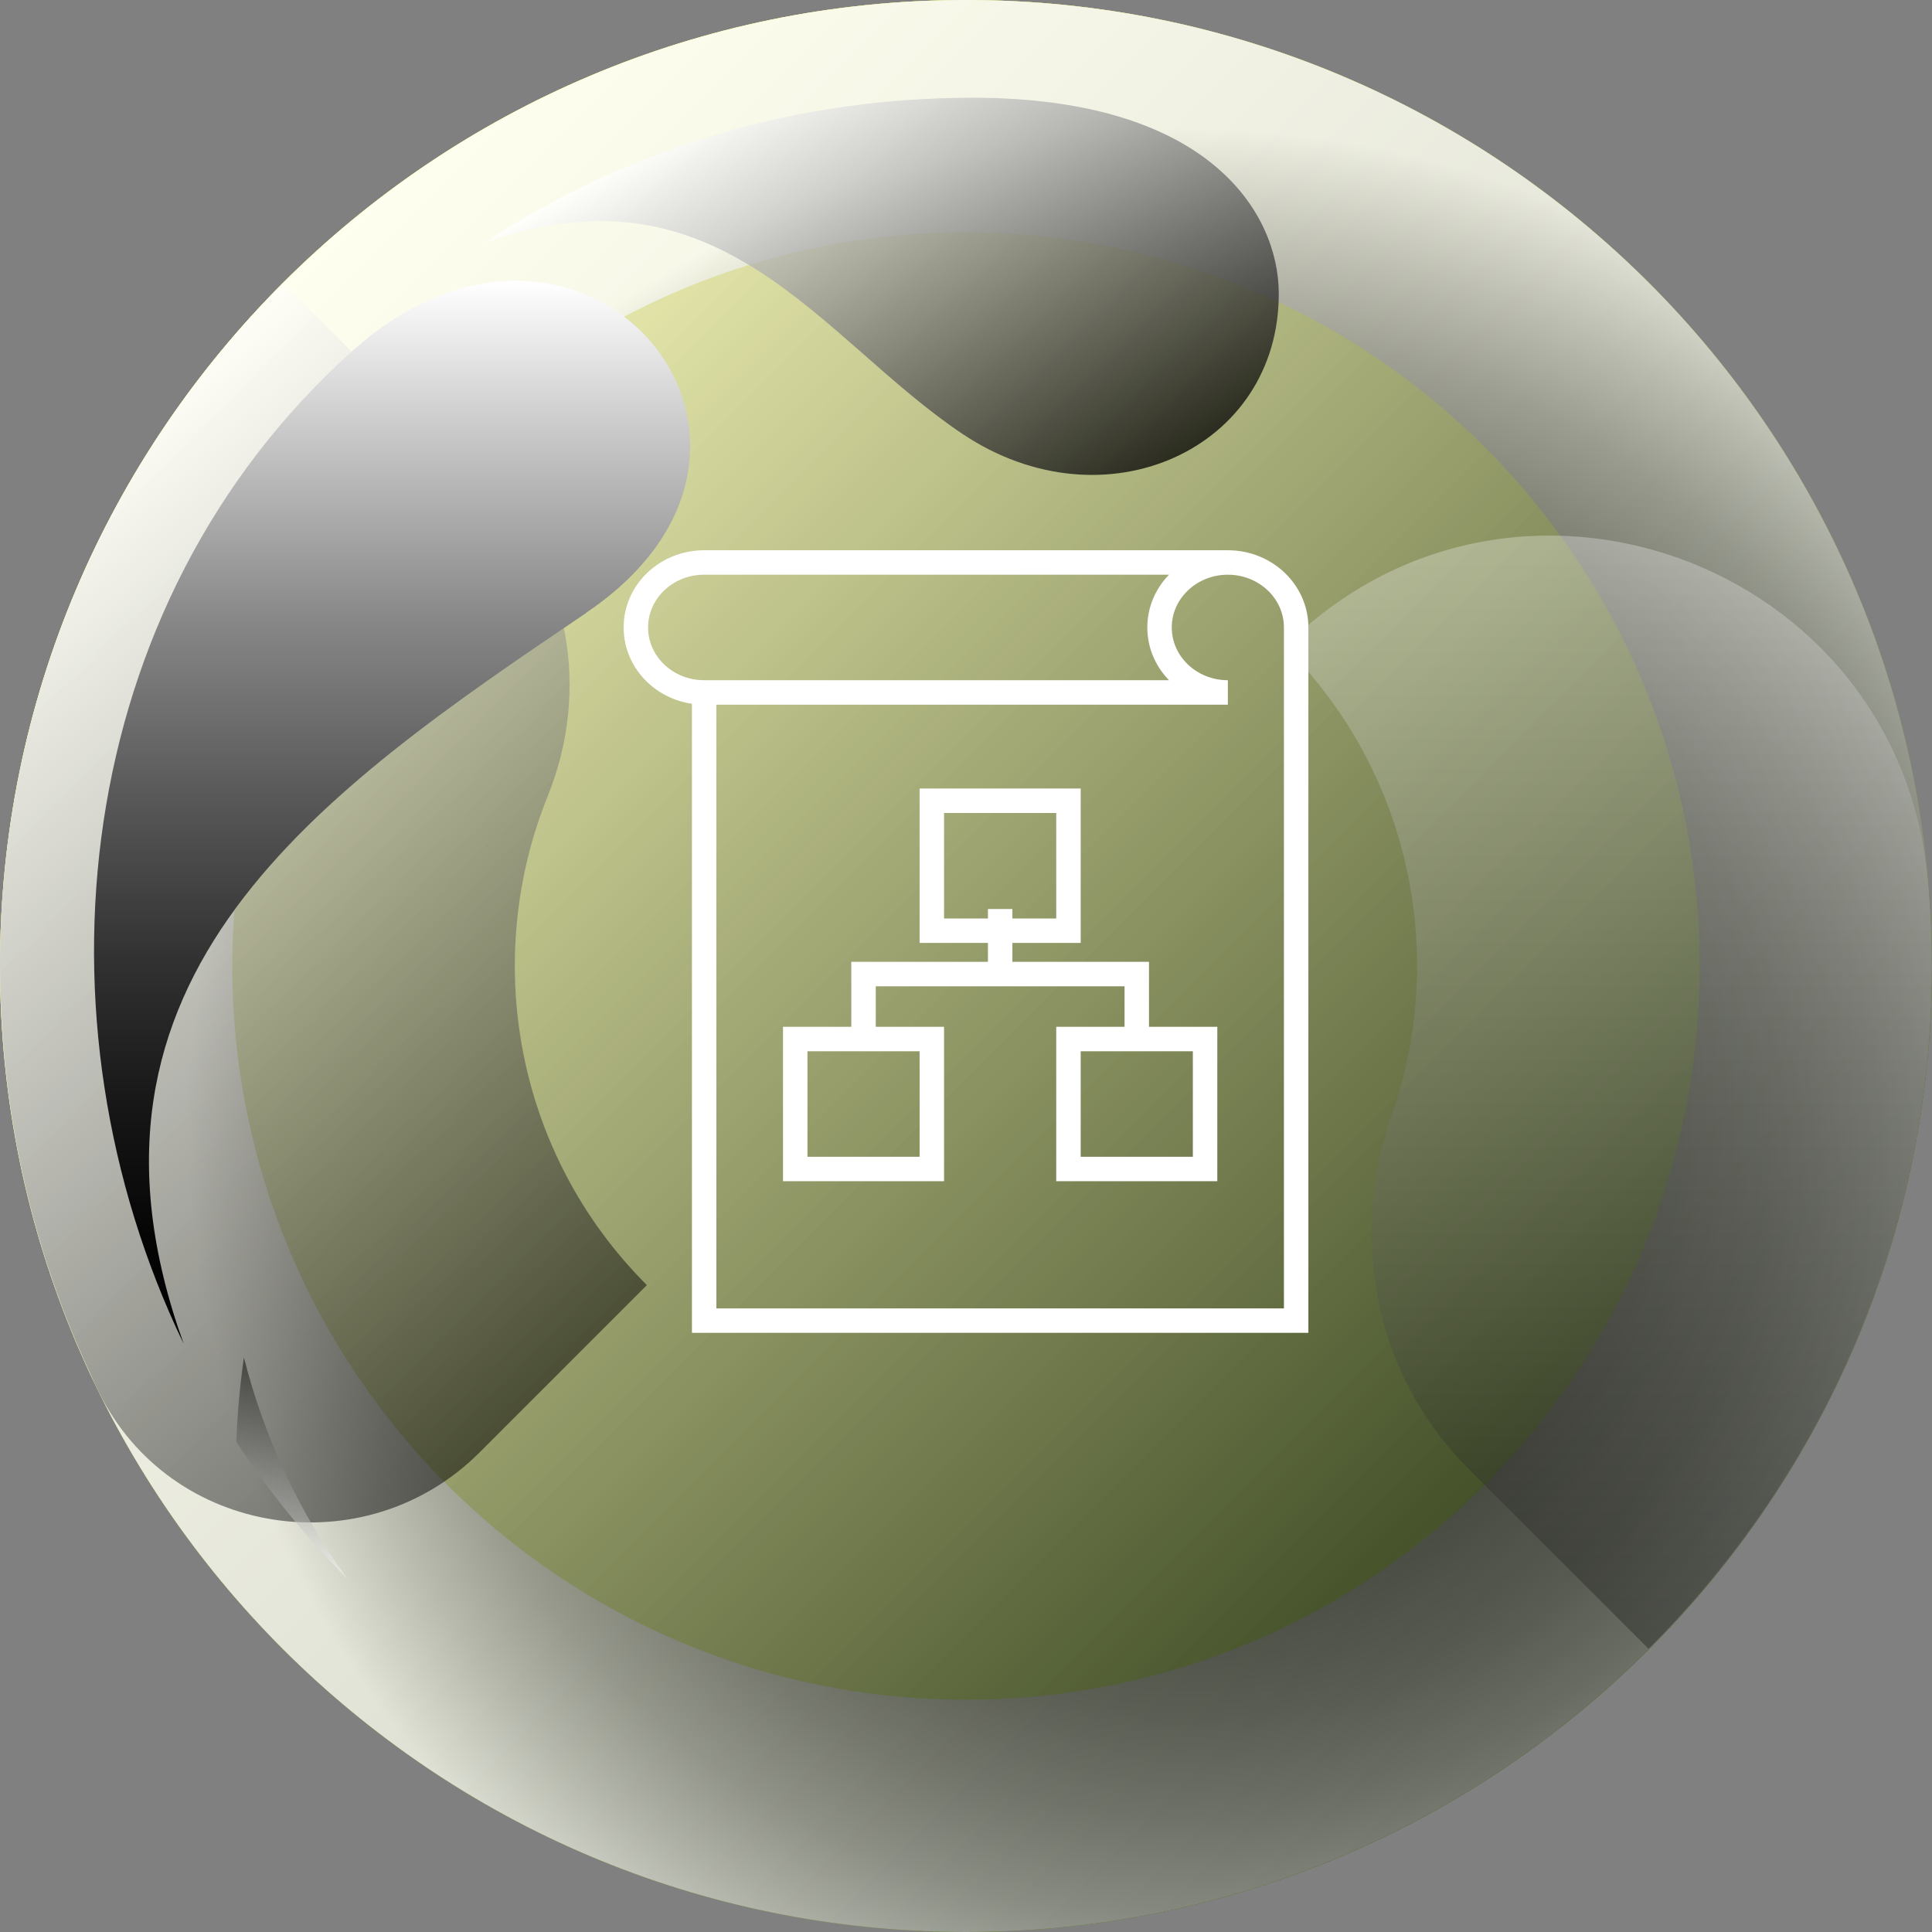 <svg width="79" height="79" viewBox="0 0 79 79" fill="none" xmlns="http://www.w3.org/2000/svg">
<rect x="0" y="0" width="79" height="79" fill="#808080" stroke="none"/>
<g clip-path="url(#clip0_1338_5231)">
<path d="M39.5 79C61.315 79 79 61.315 79 39.5C79 17.685 61.315 0 39.5 0C17.685 0 0 17.685 0 39.5C0 61.315 17.685 79 39.5 79Z" fill="url(#paint0_linear_1338_5231)"/>
<path style="mix-blend-mode:multiply" opacity="0.5" d="M39.5 79C61.315 79 79 61.315 79 39.5C79 17.685 61.315 0 39.5 0C17.685 0 0 17.685 0 39.5C0 61.315 17.685 79 39.5 79Z" fill="url(#paint1_linear_1338_5231)"/>
<path style="mix-blend-mode:color-burn" opacity="0.5" d="M39.5 79C61.315 79 79 61.315 79 39.5C79 17.685 61.315 0 39.5 0C17.685 0 0 17.685 0 39.5C0 61.315 17.685 79 39.5 79Z" fill="url(#paint2_linear_1338_5231)"/>
<path style="mix-blend-mode:multiply" opacity="0.5" d="M39.5 79C61.315 79 79 61.315 79 39.5C79 17.685 61.315 0 39.5 0C17.685 0 0 17.685 0 39.5C0 61.315 17.685 79 39.5 79Z" fill="url(#paint3_linear_1338_5231)"/>
<path style="mix-blend-mode:overlay" opacity="0.75" d="M39.5 0C17.687 0 0 17.687 0 39.5C0 61.313 17.687 79 39.5 79C61.313 79 79 61.313 79 39.5C79 17.687 61.313 0 39.5 0ZM39.5 69.501C22.929 69.501 9.499 56.071 9.499 39.5C9.499 22.929 22.929 9.499 39.5 9.499C56.071 9.499 69.501 22.929 69.501 39.5C69.501 56.071 56.071 69.501 39.5 69.501Z" fill="url(#paint4_radial_1338_5231)"/>
<path style="mix-blend-mode:screen" opacity="0.5" d="M11.571 11.571C8.95 14.192 6.692 17.185 4.889 20.466C4.852 20.54 4.805 20.605 4.768 20.67C4.703 20.791 4.647 20.912 4.582 21.033C1.664 26.544 0 32.827 0 39.5C0 40.318 0.037 41.136 0.084 41.935C0.39 47 1.654 51.815 3.699 56.183C3.764 56.332 3.829 56.48 3.894 56.62C3.922 56.685 3.959 56.741 3.987 56.806C4.006 56.843 4.024 56.889 4.043 56.926C6.971 62.856 14.936 64.064 19.611 59.389L26.451 52.549C21.051 47.149 19.703 39.212 22.399 32.548C24.146 28.235 23.31 23.31 20.02 20.02L11.571 11.571Z" fill="url(#paint5_linear_1338_5231)"/>
<path style="mix-blend-mode:screen" opacity="0.3" d="M52.549 26.451C57.726 31.619 59.176 39.128 56.908 45.615C55.142 50.653 56.239 56.248 60.012 60.021L67.41 67.419C74.557 60.282 78.981 50.402 78.981 39.491C78.981 38.338 78.935 37.186 78.833 36.052C77.708 22.975 61.824 17.157 52.54 26.442L52.549 26.451Z" fill="url(#paint6_linear_1338_5231)"/>
<path style="mix-blend-mode:screen" opacity="0.5" d="M9.973 55.505C10.809 58.813 12.259 61.862 14.192 64.548C12.463 62.81 10.958 60.941 9.666 58.962C9.703 57.791 9.815 56.638 9.973 55.505Z" fill="url(#paint7_linear_1338_5231)"/>
<path style="mix-blend-mode:screen" d="M23.979 25.057C13.142 32.381 2.101 39.928 7.51 54.947C1.134 41.712 2.863 24.741 14.378 14.378C23.821 5.883 34.249 18.114 23.979 25.048V25.057Z" fill="url(#paint8_linear_1338_5231)"/>
<path style="mix-blend-mode:screen" opacity="0.75" d="M39.77 3.996C32.799 3.996 25.828 5.92 19.806 9.935C29.472 6.487 33.543 13.848 39.342 17.733C45.17 21.646 52.326 18.347 52.289 11.971C52.27 8.746 49.491 3.996 39.76 3.996H39.77Z" fill="url(#paint9_linear_1338_5231)"/>
<path d="M50.207 23H28.793C27.25 23 26 24.19 26 25.657C26 27.125 27.25 28.314 28.793 28.314M50.207 23C51.749 23 53 24.19 53 25.657V54H28.793V28.314M50.207 23C48.664 23 47.414 24.19 47.414 25.657C47.414 27.125 48.664 28.314 50.207 28.314H28.793M40.897 37.171V39.829M40.897 39.829H35.31V42.929M40.897 39.829H46.483V42.929M38.103 32.743H43.69V38.057H38.103V32.743ZM32.517 42.486H38.103V47.8H32.517V42.486ZM43.69 42.486H49.276V47.8H43.69V42.486Z" stroke="white"/>
</g>
<defs>
<linearGradient id="paint0_linear_1338_5231" x1="11.571" y1="11.571" x2="67.429" y2="67.429" gradientUnits="userSpaceOnUse">
<stop stop-color="#FFFF00"/>
<stop offset="1" stop-color="#80B927"/>
</linearGradient>
<linearGradient id="paint1_linear_1338_5231" x1="11.571" y1="11.571" x2="67.429" y2="67.429" gradientUnits="userSpaceOnUse">
<stop stop-color="#FFFF00"/>
<stop offset="1" stop-color="#80B927"/>
</linearGradient>
<linearGradient id="paint2_linear_1338_5231" x1="67.429" y1="67.429" x2="11.571" y2="11.571" gradientUnits="userSpaceOnUse">
<stop stop-color="#303030"/>
<stop offset="1" stop-color="white"/>
</linearGradient>
<linearGradient id="paint3_linear_1338_5231" x1="67.429" y1="67.429" x2="11.571" y2="11.571" gradientUnits="userSpaceOnUse">
<stop/>
<stop offset="1" stop-color="white"/>
</linearGradient>
<radialGradient id="paint4_radial_1338_5231" cx="0" cy="0" r="1" gradientUnits="userSpaceOnUse" gradientTransform="translate(48.165 45.758) scale(40.287)">
<stop stop-color="#303030"/>
<stop offset="0.21" stop-color="#323232"/>
<stop offset="0.36" stop-color="#3B3B3B"/>
<stop offset="0.48" stop-color="#4A4A4A"/>
<stop offset="0.6" stop-color="#606060"/>
<stop offset="0.7" stop-color="#7C7C7C"/>
<stop offset="0.8" stop-color="#9E9E9E"/>
<stop offset="0.89" stop-color="#C7C7C7"/>
<stop offset="0.98" stop-color="#F4F4F4"/>
<stop offset="1" stop-color="white"/>
</radialGradient>
<linearGradient id="paint5_linear_1338_5231" x1="-1.496" y1="22.538" x2="25.401" y2="54.584" gradientUnits="userSpaceOnUse">
<stop stop-color="white"/>
<stop offset="1"/>
</linearGradient>
<linearGradient id="paint6_linear_1338_5231" x1="65.774" y1="21.916" x2="65.774" y2="67.419" gradientUnits="userSpaceOnUse">
<stop stop-color="white"/>
<stop offset="1"/>
</linearGradient>
<linearGradient id="paint7_linear_1338_5231" x1="11.925" y1="64.538" x2="11.925" y2="55.505" gradientUnits="userSpaceOnUse">
<stop stop-color="white"/>
<stop offset="1"/>
</linearGradient>
<linearGradient id="paint8_linear_1338_5231" x1="16.032" y1="11.488" x2="16.032" y2="54.938" gradientUnits="userSpaceOnUse">
<stop stop-color="white"/>
<stop offset="0.16" stop-color="#C2C2C2"/>
<stop offset="0.32" stop-color="#878787"/>
<stop offset="0.49" stop-color="#575757"/>
<stop offset="0.64" stop-color="#313131"/>
<stop offset="0.78" stop-color="#161616"/>
<stop offset="0.9" stop-color="#050505"/>
<stop offset="1"/>
</linearGradient>
<linearGradient id="paint9_linear_1338_5231" x1="31.87" y1="2.881" x2="42.781" y2="21.776" gradientUnits="userSpaceOnUse">
<stop stop-color="white"/>
<stop offset="1"/>
</linearGradient>
<clipPath id="clip0_1338_5231">
<rect width="79" height="79" fill="white"/>
</clipPath>
</defs>
</svg>
